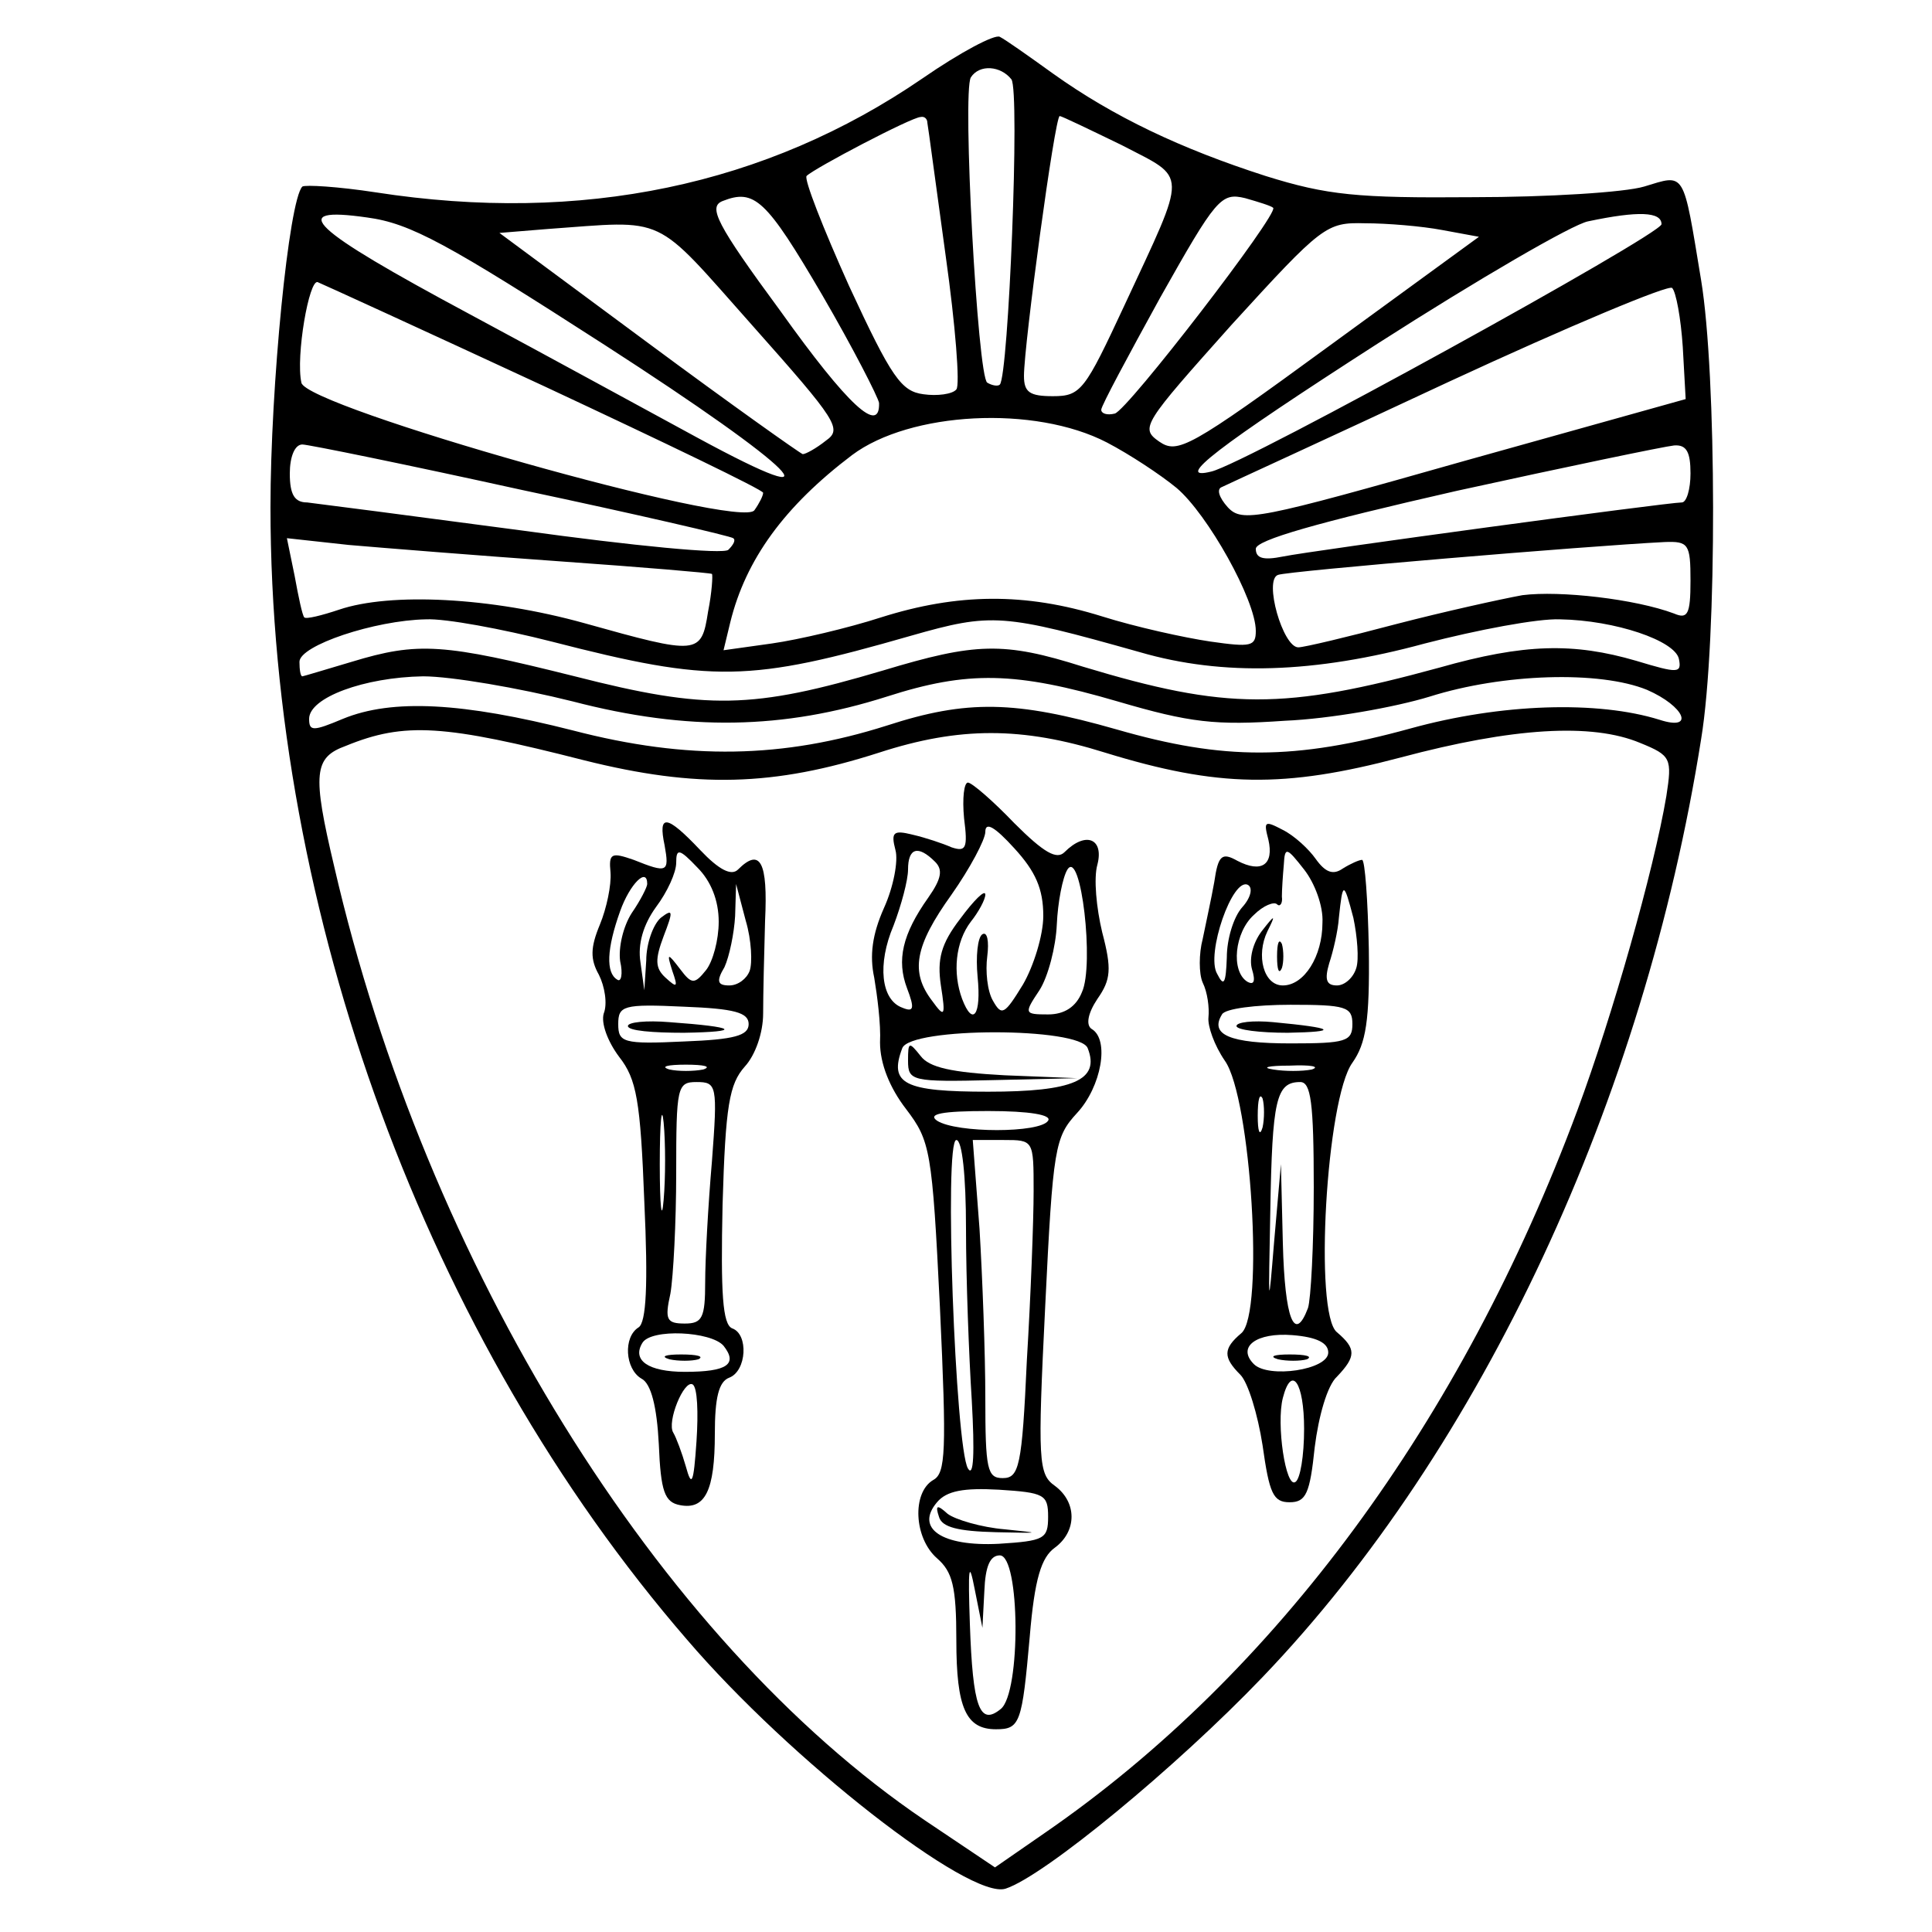 <?xml version="1.0" standalone="no"?>
<!DOCTYPE svg PUBLIC "-//W3C//DTD SVG 20010904//EN"
 "http://www.w3.org/TR/2001/REC-SVG-20010904/DTD/svg10.dtd">
<svg version="1.0" xmlns="http://www.w3.org/2000/svg"
   width="1000"
   height="1000"
   viewBox="0 -0.064 1000 1000"
 preserveAspectRatio="xMidYMid meet">

<g transform="translate(-350,1470) scale(0.5,-0.5)"
fill="#000000" stroke="none">
<path d="M1655 2859 c-162 -111 -353 -151 -566 -118 -39 6 -73 8 -76 6 -14
-14 -33 -207 -33 -332 0 -420 162 -861 431 -1172 107 -125 293 -270 330 -258
40 13 177 126 266 219 227 237 395 598 454 971 17 103 16 378 0 475 -19 115
-16 110 -59 97 -20 -6 -100 -11 -177 -11 -120 -1 -151 2 -215 22 -87 28 -157
61 -220 106 -25 18 -49 35 -55 38 -5 3 -41 -16 -80 -43z m92 -1 c9 -12 -3
-307 -12 -316 -2 -2 -8 -1 -13 2 -10 6 -26 301 -17 316 9 14 31 12 42 -2z
m-87 -45 c1 -5 9 -66 19 -138 10 -71 15 -134 11 -138 -4 -5 -20 -7 -34 -5 -23
3 -33 17 -77 112 -27 60 -47 111 -44 114 8 8 109 61 118 61 4 1 7 -2 7 -6z
m201 -23 c69 -36 69 -24 3 -166 -41 -88 -45 -94 -74 -94 -24 0 -30 4 -30 21 0
32 32 269 37 269 2 0 31 -14 64 -30z m-310 -155 c32 -55 58 -106 59 -112 1
-33 -32 -3 -102 95 -67 91 -75 108 -60 114 33 13 45 2 103 -97z m467 90 c6 -6
-151 -210 -164 -213 -8 -2 -14 0 -14 4 0 4 28 56 61 116 58 103 63 109 88 103
14 -4 27 -8 29 -10z m-692 -142 c200 -129 249 -179 96 -96 -48 26 -154 84
-236 128 -166 89 -190 112 -106 100 45 -6 83 -27 246 -132z m1094 125 c-1 -11
-431 -248 -466 -256 -40 -10 5 25 173 133 103 66 201 123 217 126 52 11 76 10
76 -3z m-941 -105 c88 -99 93 -107 76 -119 -10 -8 -21 -14 -24 -14 -3 1 -75
52 -160 115 l-154 114 49 4 c126 9 109 17 213 -100z m714 99 l38 -7 -155 -113
c-145 -106 -157 -112 -176 -99 -20 14 -17 18 75 121 94 103 98 106 138 105 23
0 59 -3 80 -7z m-929 -162 c124 -58 226 -107 226 -110 0 -3 -4 -11 -9 -18 -13
-21 -465 107 -469 132 -6 27 8 108 17 104 5 -2 110 -50 235 -108z m1178 41 l3
-54 -229 -64 c-215 -61 -230 -64 -245 -48 -9 10 -12 19 -6 21 6 3 111 51 235
109 123 57 228 101 231 97 4 -4 9 -31 11 -61z m-596 -99 c23 -12 55 -33 72
-47 32 -27 82 -116 82 -148 0 -16 -5 -17 -47 -11 -27 4 -77 15 -112 26 -80 25
-150 24 -229 -1 -34 -11 -85 -23 -113 -27 l-50 -7 7 29 c16 65 56 120 126 173
60 45 189 52 264 13z m-606 -49 c118 -25 217 -48 219 -50 3 -2 0 -7 -5 -12 -5
-5 -98 4 -214 20 -113 15 -213 28 -222 29 -13 0 -18 8 -18 30 0 17 5 30 13 30
6 0 109 -21 227 -47z m1210 17 c0 -16 -4 -30 -9 -30 -15 0 -384 -50 -413 -56
-20 -4 -28 -2 -28 8 0 9 63 27 208 60 114 25 215 46 225 47 13 1 17 -7 17 -29z
m-1170 -91 c85 -6 156 -12 157 -13 1 -1 0 -19 -4 -39 -7 -45 -10 -45 -128 -12
-97 27 -201 32 -254 14 -18 -6 -34 -10 -36 -8 -2 2 -6 21 -10 43 l-8 39 64 -7
c35 -3 134 -11 219 -17z m1170 -20 c0 -35 -3 -40 -17 -34 -40 15 -118 24 -157
19 -22 -4 -81 -17 -131 -30 -49 -13 -95 -24 -101 -24 -16 0 -36 70 -21 75 10
4 320 30 400 34 25 1 27 -2 27 -40z m-1179 -63 c167 -43 205 -42 372 6 84 24
95 23 237 -17 86 -25 181 -22 295 9 54 14 117 26 140 25 57 -1 119 -22 123
-41 3 -15 -1 -15 -44 -2 -65 19 -116 18 -204 -7 -161 -44 -220 -44 -369 1 -82
26 -111 25 -207 -4 -135 -40 -182 -41 -319 -6 -136 34 -162 36 -231 15 -27 -8
-50 -15 -51 -15 -2 0 -3 7 -3 15 0 17 78 43 131 44 20 1 79 -10 130 -23z m22
-62 c119 -31 218 -29 325 5 84 27 133 26 239 -5 75 -22 101 -25 173 -20 47 2
114 14 150 25 76 24 176 27 225 7 39 -17 50 -43 13 -31 -64 20 -164 17 -258
-9 -120 -33 -193 -33 -304 -1 -105 30 -155 31 -238 4 -107 -34 -206 -36 -325
-5 -114 29 -187 33 -238 12 -31 -13 -35 -13 -35 0 0 22 57 43 118 44 29 0 99
-12 155 -26z m12 -61 c116 -29 196 -27 305 8 83 27 148 27 234 0 117 -36 185
-37 306 -5 116 31 198 36 248 15 32 -13 33 -16 27 -55 -13 -77 -56 -228 -92
-325 -120 -323 -313 -584 -551 -748 l-52 -36 -73 49 c-276 187 -516 575 -611
987 -23 97 -21 113 12 125 61 25 102 22 247 -15z"/>
<path d="M1698 2093 c4 -31 2 -35 -13 -30 -9 4 -27 10 -40 13 -20 5 -23 3 -18
-16 3 -11 -2 -38 -12 -60 -12 -27 -15 -49 -10 -72 3 -18 7 -48 6 -67 0 -22 10
-47 27 -69 25 -33 27 -42 35 -205 7 -150 6 -172 -7 -179 -22 -13 -20 -60 4
-81 16 -14 20 -29 20 -85 0 -70 10 -92 41 -92 25 0 27 6 35 96 5 60 12 82 26
92 23 17 23 47 0 64 -17 12 -18 25 -10 186 8 165 10 175 33 200 25 27 34 76
15 87 -6 4 -4 16 6 31 14 20 15 31 5 69 -6 25 -9 56 -5 70 7 27 -12 35 -34 13
-8 -8 -21 -1 -52 30 -22 23 -44 42 -48 42 -4 0 -6 -16 -4 -37z m82 -101 c0
-20 -10 -52 -21 -71 -19 -31 -22 -33 -31 -17 -6 10 -8 31 -6 46 2 16 0 26 -5
23 -5 -3 -7 -23 -5 -44 4 -40 -5 -52 -16 -23 -10 27 -7 59 9 80 8 10 15 23 15
28 0 6 -12 -6 -26 -25 -20 -26 -24 -42 -20 -69 5 -32 4 -34 -9 -16 -23 30 -18
57 20 110 19 27 35 57 35 65 0 11 10 5 30 -17 22 -24 30 -42 30 -70z m-112 56
c8 -8 7 -17 -7 -37 -27 -38 -33 -65 -22 -94 8 -21 7 -25 -5 -20 -22 8 -26 45
-9 85 8 21 15 47 15 58 0 22 10 26 28 8z m152 -135 c-6 -15 -18 -23 -35 -23
-25 0 -25 1 -9 25 9 14 17 45 18 68 1 23 6 49 11 57 14 22 28 -99 15 -127z m6
-58 c13 -33 -15 -45 -103 -45 -87 0 -103 8 -89 45 8 22 184 22 192 0z m-41
-75 c-8 -13 -95 -13 -115 0 -10 7 5 10 53 10 43 0 66 -4 62 -10z m-85 -112 c0
-51 3 -131 6 -178 3 -54 2 -80 -4 -70 -13 22 -25 340 -12 340 6 0 10 -37 10
-92z m70 39 c0 -30 -3 -109 -7 -175 -5 -110 -8 -122 -25 -122 -16 0 -18 9 -18
83 0 46 -3 125 -6 175 l-7 92 32 0 c31 0 31 0 31 -53z m15 -337 c0 -23 -4 -25
-51 -28 -59 -3 -87 16 -64 43 10 12 28 15 64 13 47 -3 51 -5 51 -28z m-66 -77
c1 26 6 37 16 37 21 0 22 -142 1 -159 -22 -18 -29 2 -32 88 -2 59 -1 67 5 36
l8 -40 2 38z"/>
<path d="M1640 1842 c0 -21 4 -22 88 -20 l87 2 -75 3 c-55 3 -78 8 -87 20 -12
15 -13 15 -13 -5z"/>
<path d="M1672 1370 c3 -11 20 -15 59 -16 47 -1 48 -1 9 3 -24 2 -51 10 -59
16 -11 10 -13 9 -9 -3z"/>
<path d="M1388 2065 c5 -28 3 -29 -32 -15 -23 8 -26 7 -24 -13 1 -13 -4 -37
-11 -54 -10 -24 -10 -36 -1 -52 6 -12 9 -30 5 -40 -3 -10 4 -29 16 -45 18 -23
22 -45 26 -150 4 -86 2 -125 -6 -130 -16 -10 -14 -43 3 -53 10 -5 16 -29 18
-68 2 -49 6 -60 22 -63 26 -5 36 15 36 74 0 37 4 54 15 58 18 7 20 45 3 51
-10 4 -12 36 -10 128 3 103 7 125 23 143 11 12 19 35 19 55 0 19 1 62 2 96 3
61 -5 76 -28 53 -7 -7 -20 0 -39 20 -35 37 -44 38 -37 5z m56 -79 c0 -19 -6
-41 -13 -50 -12 -15 -15 -15 -27 1 -13 17 -14 17 -8 -2 6 -17 5 -18 -7 -7 -11
10 -11 19 -2 43 10 26 10 29 -3 19 -8 -7 -15 -27 -15 -44 l-2 -31 -4 29 c-3
19 3 39 16 57 12 16 21 36 21 46 0 15 3 15 22 -5 14 -14 22 -34 22 -56z m-74
39 c0 -3 -7 -17 -16 -30 -9 -14 -14 -36 -12 -50 3 -13 1 -22 -3 -19 -12 7 -11
32 3 71 10 28 28 46 28 28z m106 -90 c-3 -8 -12 -15 -21 -15 -12 0 -14 4 -5
19 5 11 10 35 11 53 l1 33 10 -38 c6 -20 7 -44 4 -52z m-1 -55 c0 -12 -15 -16
-67 -18 -63 -3 -68 -1 -68 18 0 19 5 21 68 18 52 -2 67 -6 67 -18z m-47 -47
c-10 -2 -26 -2 -35 0 -10 3 -2 5 17 5 19 0 27 -2 18 -5z m9 -95 c-4 -46 -7
-102 -7 -125 0 -37 -3 -43 -21 -43 -19 0 -21 4 -15 31 3 17 6 74 6 125 0 89 1
94 21 94 21 0 22 -3 16 -82z m-50 -40 c-2 -24 -4 -7 -4 37 0 44 2 63 4 43 2
-21 2 -57 0 -80z m62 -151 c15 -19 4 -27 -40 -27 -38 0 -55 12 -44 30 9 15 71
12 84 -3z m-28 -99 c-3 -44 -5 -48 -11 -26 -4 14 -10 30 -13 35 -7 11 11 55
20 50 5 -3 6 -29 4 -59z"/>
<path d="M1350 1878 c0 -5 26 -7 58 -7 61 1 55 6 -15 11 -24 2 -43 0 -43 -4z"/>
<path d="M1393 1533 c9 -2 23 -2 30 0 6 3 -1 5 -18 5 -16 0 -22 -2 -12 -5z"/>
<path d="M2013 2071 c6 -26 -7 -35 -32 -22 -16 9 -20 6 -24 -22 -3 -17 -9 -44
-12 -59 -4 -15 -4 -36 0 -45 5 -10 7 -26 6 -36 -1 -9 6 -29 17 -45 27 -38 41
-262 17 -282 -19 -16 -19 -25 -1 -43 8 -8 18 -41 23 -73 7 -50 11 -59 28 -59
17 0 21 9 26 57 4 32 13 64 23 73 20 21 20 29 0 46 -24 19 -11 242 16 279 14
20 18 43 17 118 -1 50 -4 92 -7 92 -3 0 -12 -4 -20 -9 -10 -7 -18 -4 -28 10
-7 10 -22 24 -34 30 -19 10 -20 9 -15 -10z m56 -86 c0 -35 -19 -65 -41 -65
-20 0 -28 31 -16 56 9 18 8 18 -6 0 -9 -12 -13 -28 -10 -39 4 -13 2 -17 -5
-13 -17 11 -13 51 7 69 10 10 21 14 24 11 3 -3 6 1 5 8 0 7 1 22 2 33 1 19 3
18 21 -5 11 -14 20 -38 19 -55z m-83 16 c-9 -10 -16 -33 -16 -52 -1 -27 -3
-31 -10 -17 -12 20 16 101 32 92 5 -3 3 -13 -6 -23z m118 -63 c-3 -10 -12 -18
-20 -18 -11 0 -13 6 -8 23 4 12 9 33 10 47 4 38 5 38 15 0 4 -19 6 -43 3 -52z
m-4 -58 c0 -18 -7 -20 -64 -20 -63 0 -84 9 -71 30 3 6 35 10 71 10 57 0 64 -2
64 -20z m-42 -47 c-10 -2 -28 -2 -40 0 -13 2 -5 4 17 4 22 1 32 -1 23 -4z m2
-122 c0 -60 -3 -116 -6 -125 -14 -37 -24 -11 -26 67 l-2 82 -7 -80 c-6 -73 -6
-71 -4 31 2 116 6 134 31 134 11 0 14 -21 14 -109z m-53 62 c-3 -10 -5 -4 -5
12 0 17 2 24 5 18 2 -7 2 -21 0 -30z m68 -233 c0 -18 -62 -27 -77 -12 -18 18
3 33 40 30 25 -2 37 -8 37 -18z m-25 -79 c0 -28 -4 -52 -9 -55 -10 -7 -20 60
-13 87 9 35 22 16 22 -32z"/>
<path d="M2022 1950 c0 -14 2 -19 5 -12 2 6 2 18 0 25 -3 6 -5 1 -5 -13z"/>
<path d="M1980 1878 c0 -4 24 -7 53 -7 54 1 49 5 -15 11 -21 2 -38 0 -38 -4z"/>
<path d="M2023 1533 c9 -2 23 -2 30 0 6 3 -1 5 -18 5 -16 0 -22 -2 -12 -5z"/>
</g>
</svg>
